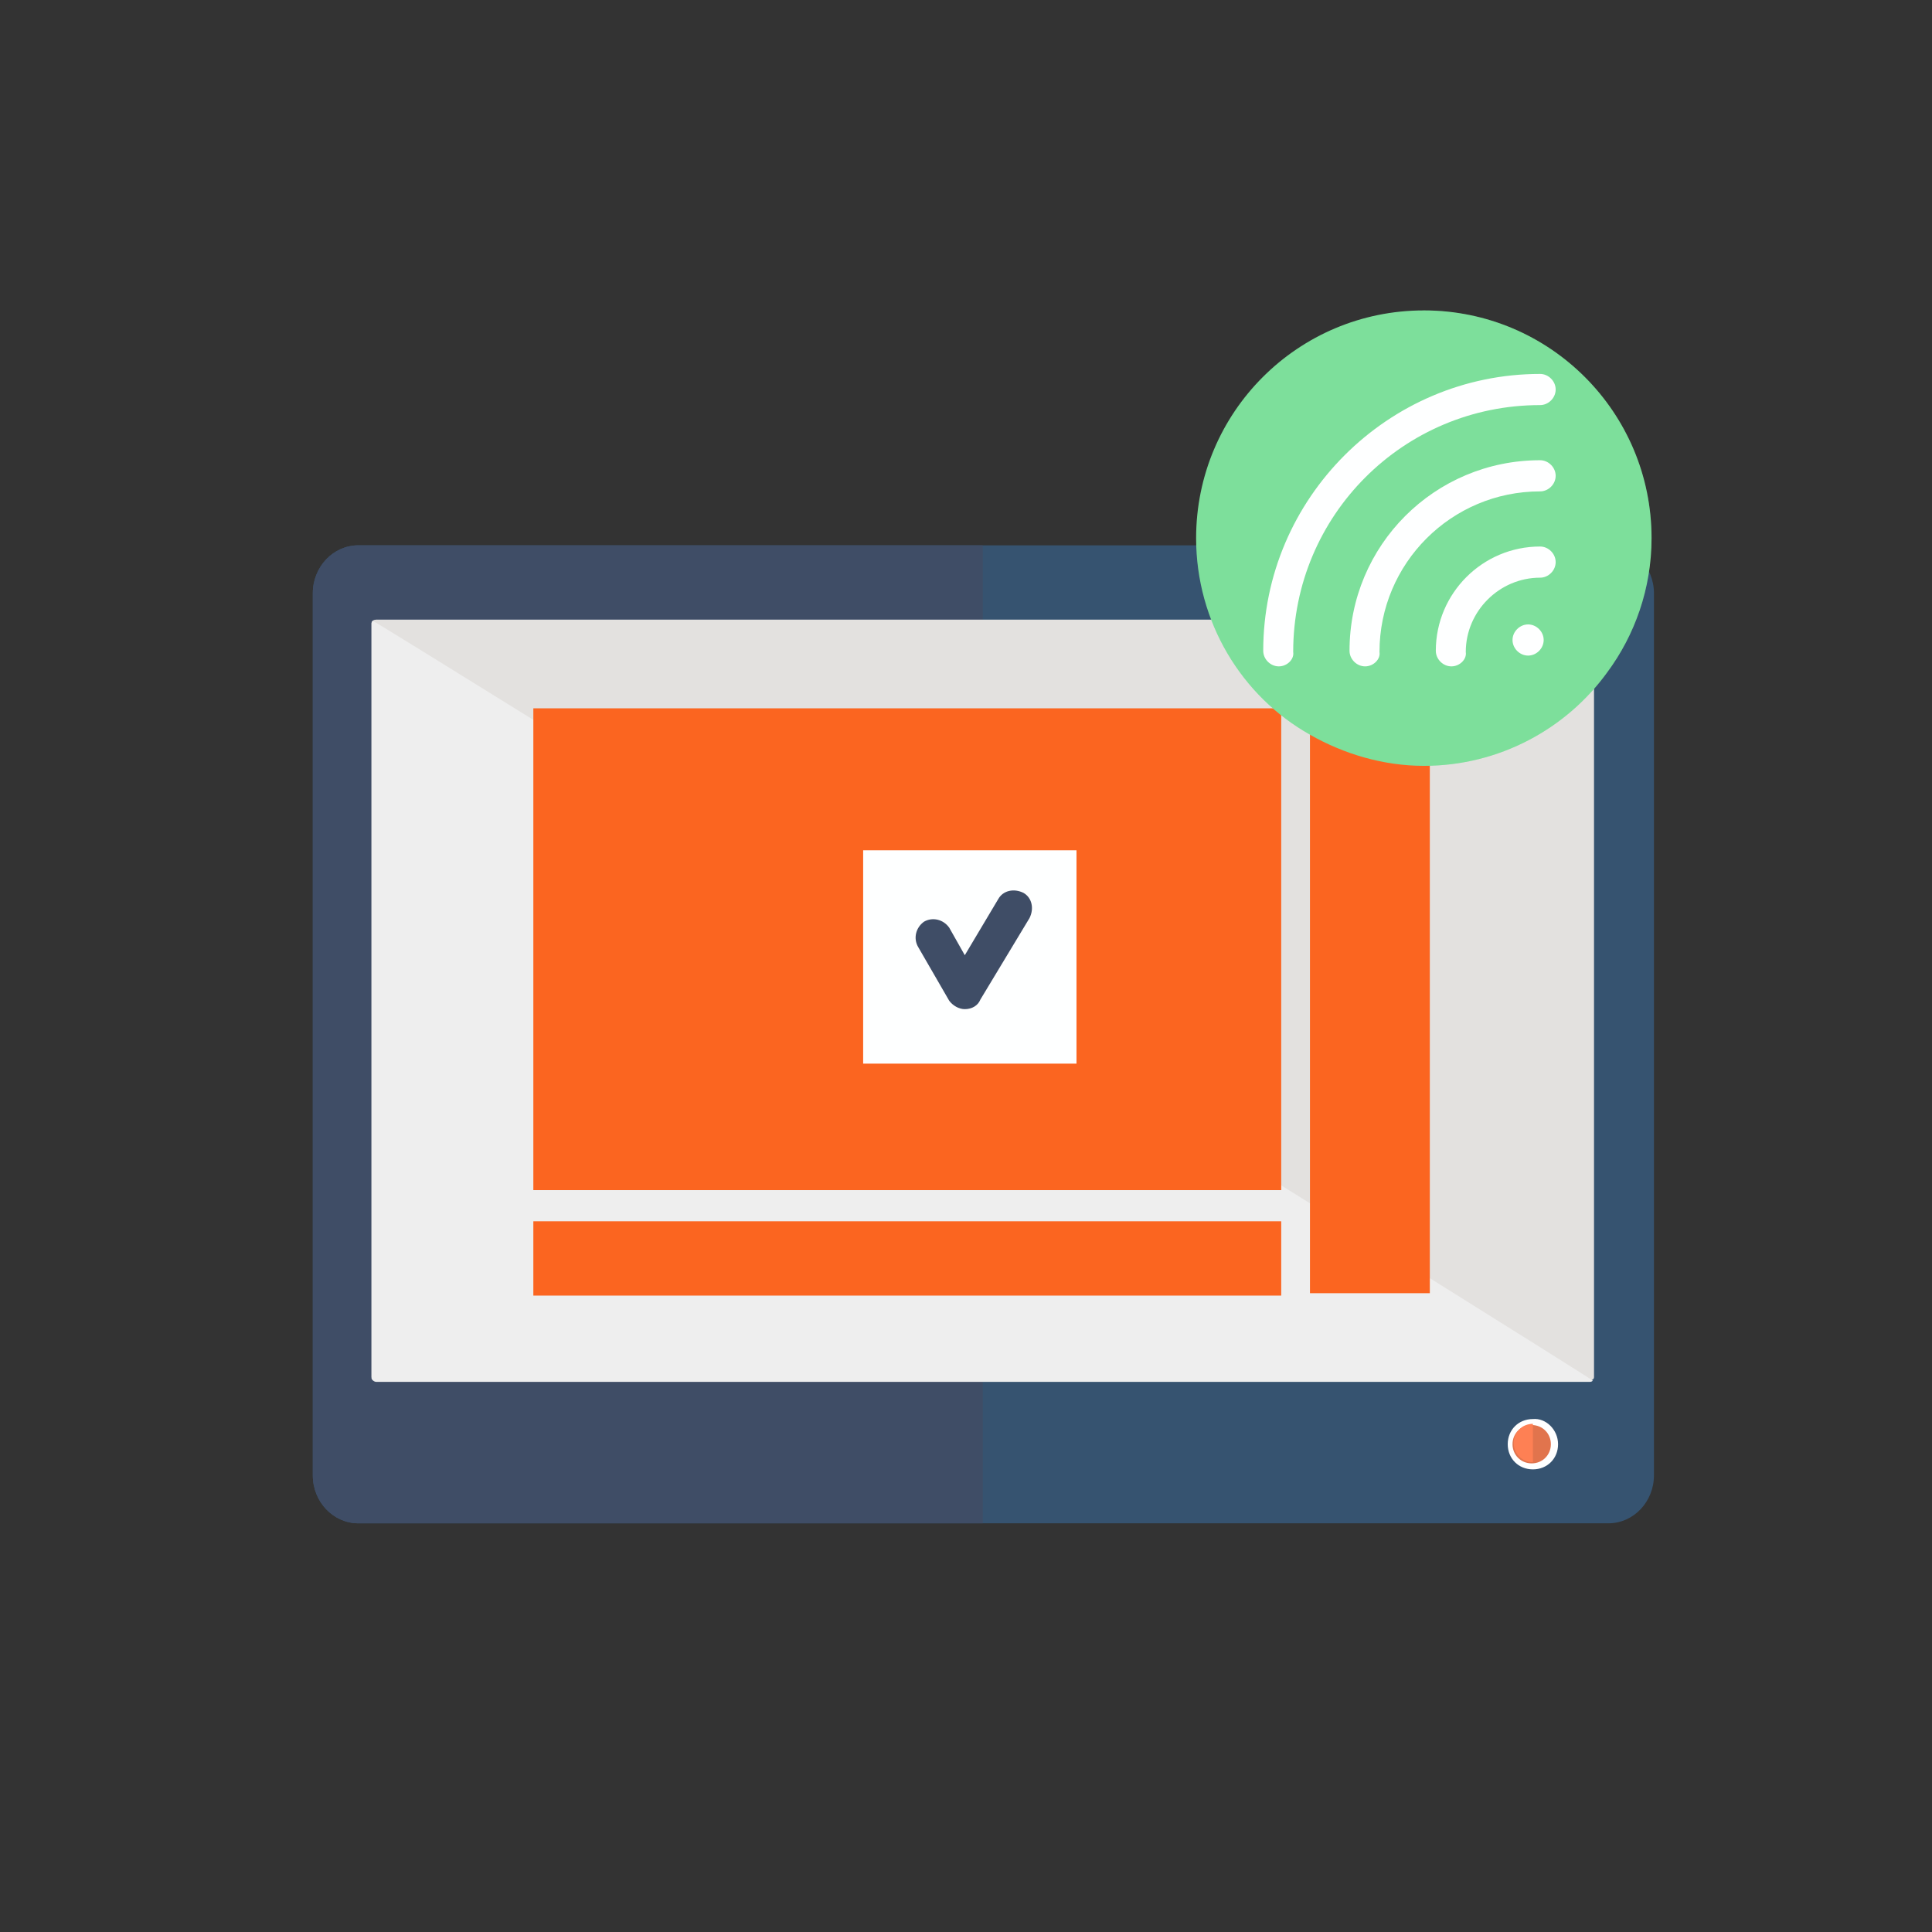 <?xml version="1.0" encoding="utf-8"?>
<!-- Generator: Adobe Illustrator 24.0.1, SVG Export Plug-In . SVG Version: 6.00 Build 0)  -->
<svg version="1.1" id="Capa_1" xmlns="http://www.w3.org/2000/svg" xmlns:xlink="http://www.w3.org/1999/xlink" x="0px" y="0px"
	 viewBox="0 0 161.2 161.2" style="enable-background:new 0 0 161.2 161.2;" xml:space="preserve">
<rect x="0" y="0" width="161.2" height="161.2" fill="#333333" stroke="none"/>
<style type="text/css">
	.st0{fill:#365370;}
	.st1{fill:#3F4D66;}
	.st2{fill:#E3E1DF;}
	.st3{fill:#EEEEEE;}
	.st4{fill:#FFFFFF;}
	.st5{fill:#E1744D;}
	.st6{fill:#FE8054;}
	.st7{fill:#FB6520;}
	.st8{fill:#FEFFFF;}
	.st9{fill:#7DDF9B;}
	.st10{opacity:0.2;}
</style>
<g>
	<g>
		<path class="st0" d="M134.1,45.5H29.9c-2.1,0-3.8,1.8-3.8,4v73.6c0,2.2,1.7,4,3.8,4H69h25h40.2c2.1,0,3.8-1.8,3.8-4V49.5
			C138,47.3,136.3,45.5,134.1,45.5z"/>
	</g>
	<g>
		<path class="st1" d="M82,45.5H29.9c-2.1,0-3.8,1.8-3.8,4v73.6c0,2.2,1.7,4,3.8,4H69h13L82,45.5z"/>
	</g>
	<g>
		<path class="st2" d="M133,114.9c0,0.2-0.2,0.3-0.5,0.3H31.4c-0.2,0-0.4-0.2-0.4-0.3V52c0-0.2,0.2-0.3,0.4-0.3h101.1
			c0.2,0,0.5,0.2,0.5,0.3V114.9z"/>
	</g>
	<g>
		<path class="st3" d="M132.9,115.2c-0.1,0.1-0.2,0.1-0.3,0.1H31.4c-0.2,0-0.4-0.2-0.4-0.3V52c0-0.1,0.1-0.2,0.1-0.2
			C31.2,51.7,133,115.1,132.9,115.2z"/>
	</g>
	<g>
		<path class="st4" d="M130,120.5c0,1.2-0.9,2.1-2.1,2.1c-1.2,0-2.1-0.9-2.1-2.1c0-1.2,0.9-2.1,2.1-2.1
			C129,118.3,130,119.3,130,120.5z"/>
	</g>
	<g>
		<path class="st5" d="M129.4,120.5c0,0.9-0.7,1.6-1.6,1.6c-0.9,0-1.6-0.7-1.6-1.6s0.7-1.6,1.6-1.6
			C128.7,118.9,129.4,119.6,129.4,120.5z"/>
	</g>
	<g>
		<path class="st6" d="M127.9,122c-0.9,0-1.6-0.7-1.6-1.6s0.7-1.6,1.6-1.6V122z"/>
	</g>
</g>
<rect x="44.5" y="59.1" class="st7" width="62.4" height="40.2"/>
<rect x="44.5" y="101.9" class="st7" width="62.4" height="6.2"/>
<rect x="109.3" y="59.1" class="st7" width="10" height="48.8"/>
<g>
	
		<rect x="72" y="71" transform="matrix(-1.836970e-16 1 -1 -1.836970e-16 160.819 -1.054)" class="st8" width="17.8" height="17.8"/>
</g>
<g>
	<g>
		<path class="st1" d="M80.5,84.2C80.5,84.2,80.5,84.2,80.5,84.2c-0.5,0-1-0.3-1.3-0.7L76.6,79c-0.4-0.7-0.2-1.6,0.5-2.1
			c0.7-0.4,1.6-0.2,2.1,0.5l1.3,2.3l2.8-4.7c0.4-0.7,1.3-0.9,2.1-0.5c0.7,0.4,0.9,1.3,0.5,2.1l-4.1,6.8
			C81.6,83.9,81.1,84.2,80.5,84.2z"/>
	</g>
</g>
<g>
	<g>
		<g>
			<path class="st9" d="M118.8,25.9c-10.5,0-19,8.5-19,19c0,7,3.8,13.2,9.5,16.4c2.8,1.6,6.1,2.6,9.5,2.6c6.3,0,11.9-3.1,15.3-7.8
				c2.3-3.1,3.7-7,3.7-11.2C137.8,34.4,129.3,25.9,118.8,25.9z"/>
		</g>
	</g>
	<g class="st10">
		<g>
			<path class="st9" d="M118.8,25.9v38c6.3,0,11.9-3.1,15.3-7.8c2.3-3.1,3.7-7,3.7-11.2C137.8,34.4,129.3,25.9,118.8,25.9z"/>
		</g>
	</g>
</g>
<g>
	<path class="st8" d="M126.2,53.4c0-0.7,0.6-1.3,1.3-1.3l0,0c0.7,0,1.3,0.6,1.3,1.3l0,0c0,0.7-0.6,1.3-1.3,1.3l0,0
		C126.8,54.7,126.2,54.1,126.2,53.4z"/>
</g>
<g>
	<path class="st8" d="M106.7,55.6c-0.7,0-1.3-0.6-1.3-1.3c0-12.7,10.4-23.1,23.1-23.1c0.7,0,1.3,0.6,1.3,1.3c0,0.7-0.6,1.3-1.3,1.3
		c-11.4,0-20.6,9.2-20.6,20.6C108,55,107.4,55.6,106.7,55.6z"/>
</g>
<g>
	<path class="st8" d="M113.9,55.6c-0.7,0-1.3-0.6-1.3-1.3c0-8.8,7.1-15.9,15.9-15.9c0.7,0,1.3,0.6,1.3,1.3c0,0.7-0.6,1.3-1.3,1.3
		c-7.4,0-13.4,6-13.4,13.4C115.2,55,114.6,55.6,113.9,55.6z"/>
</g>
<g>
	<path class="st8" d="M121.1,55.6c-0.7,0-1.3-0.6-1.3-1.3c0-4.8,3.9-8.7,8.7-8.7c0.7,0,1.3,0.6,1.3,1.3c0,0.7-0.6,1.3-1.3,1.3
		c-3.4,0-6.2,2.8-6.2,6.2C122.4,55,121.8,55.6,121.1,55.6z"/>
</g>
</svg>
